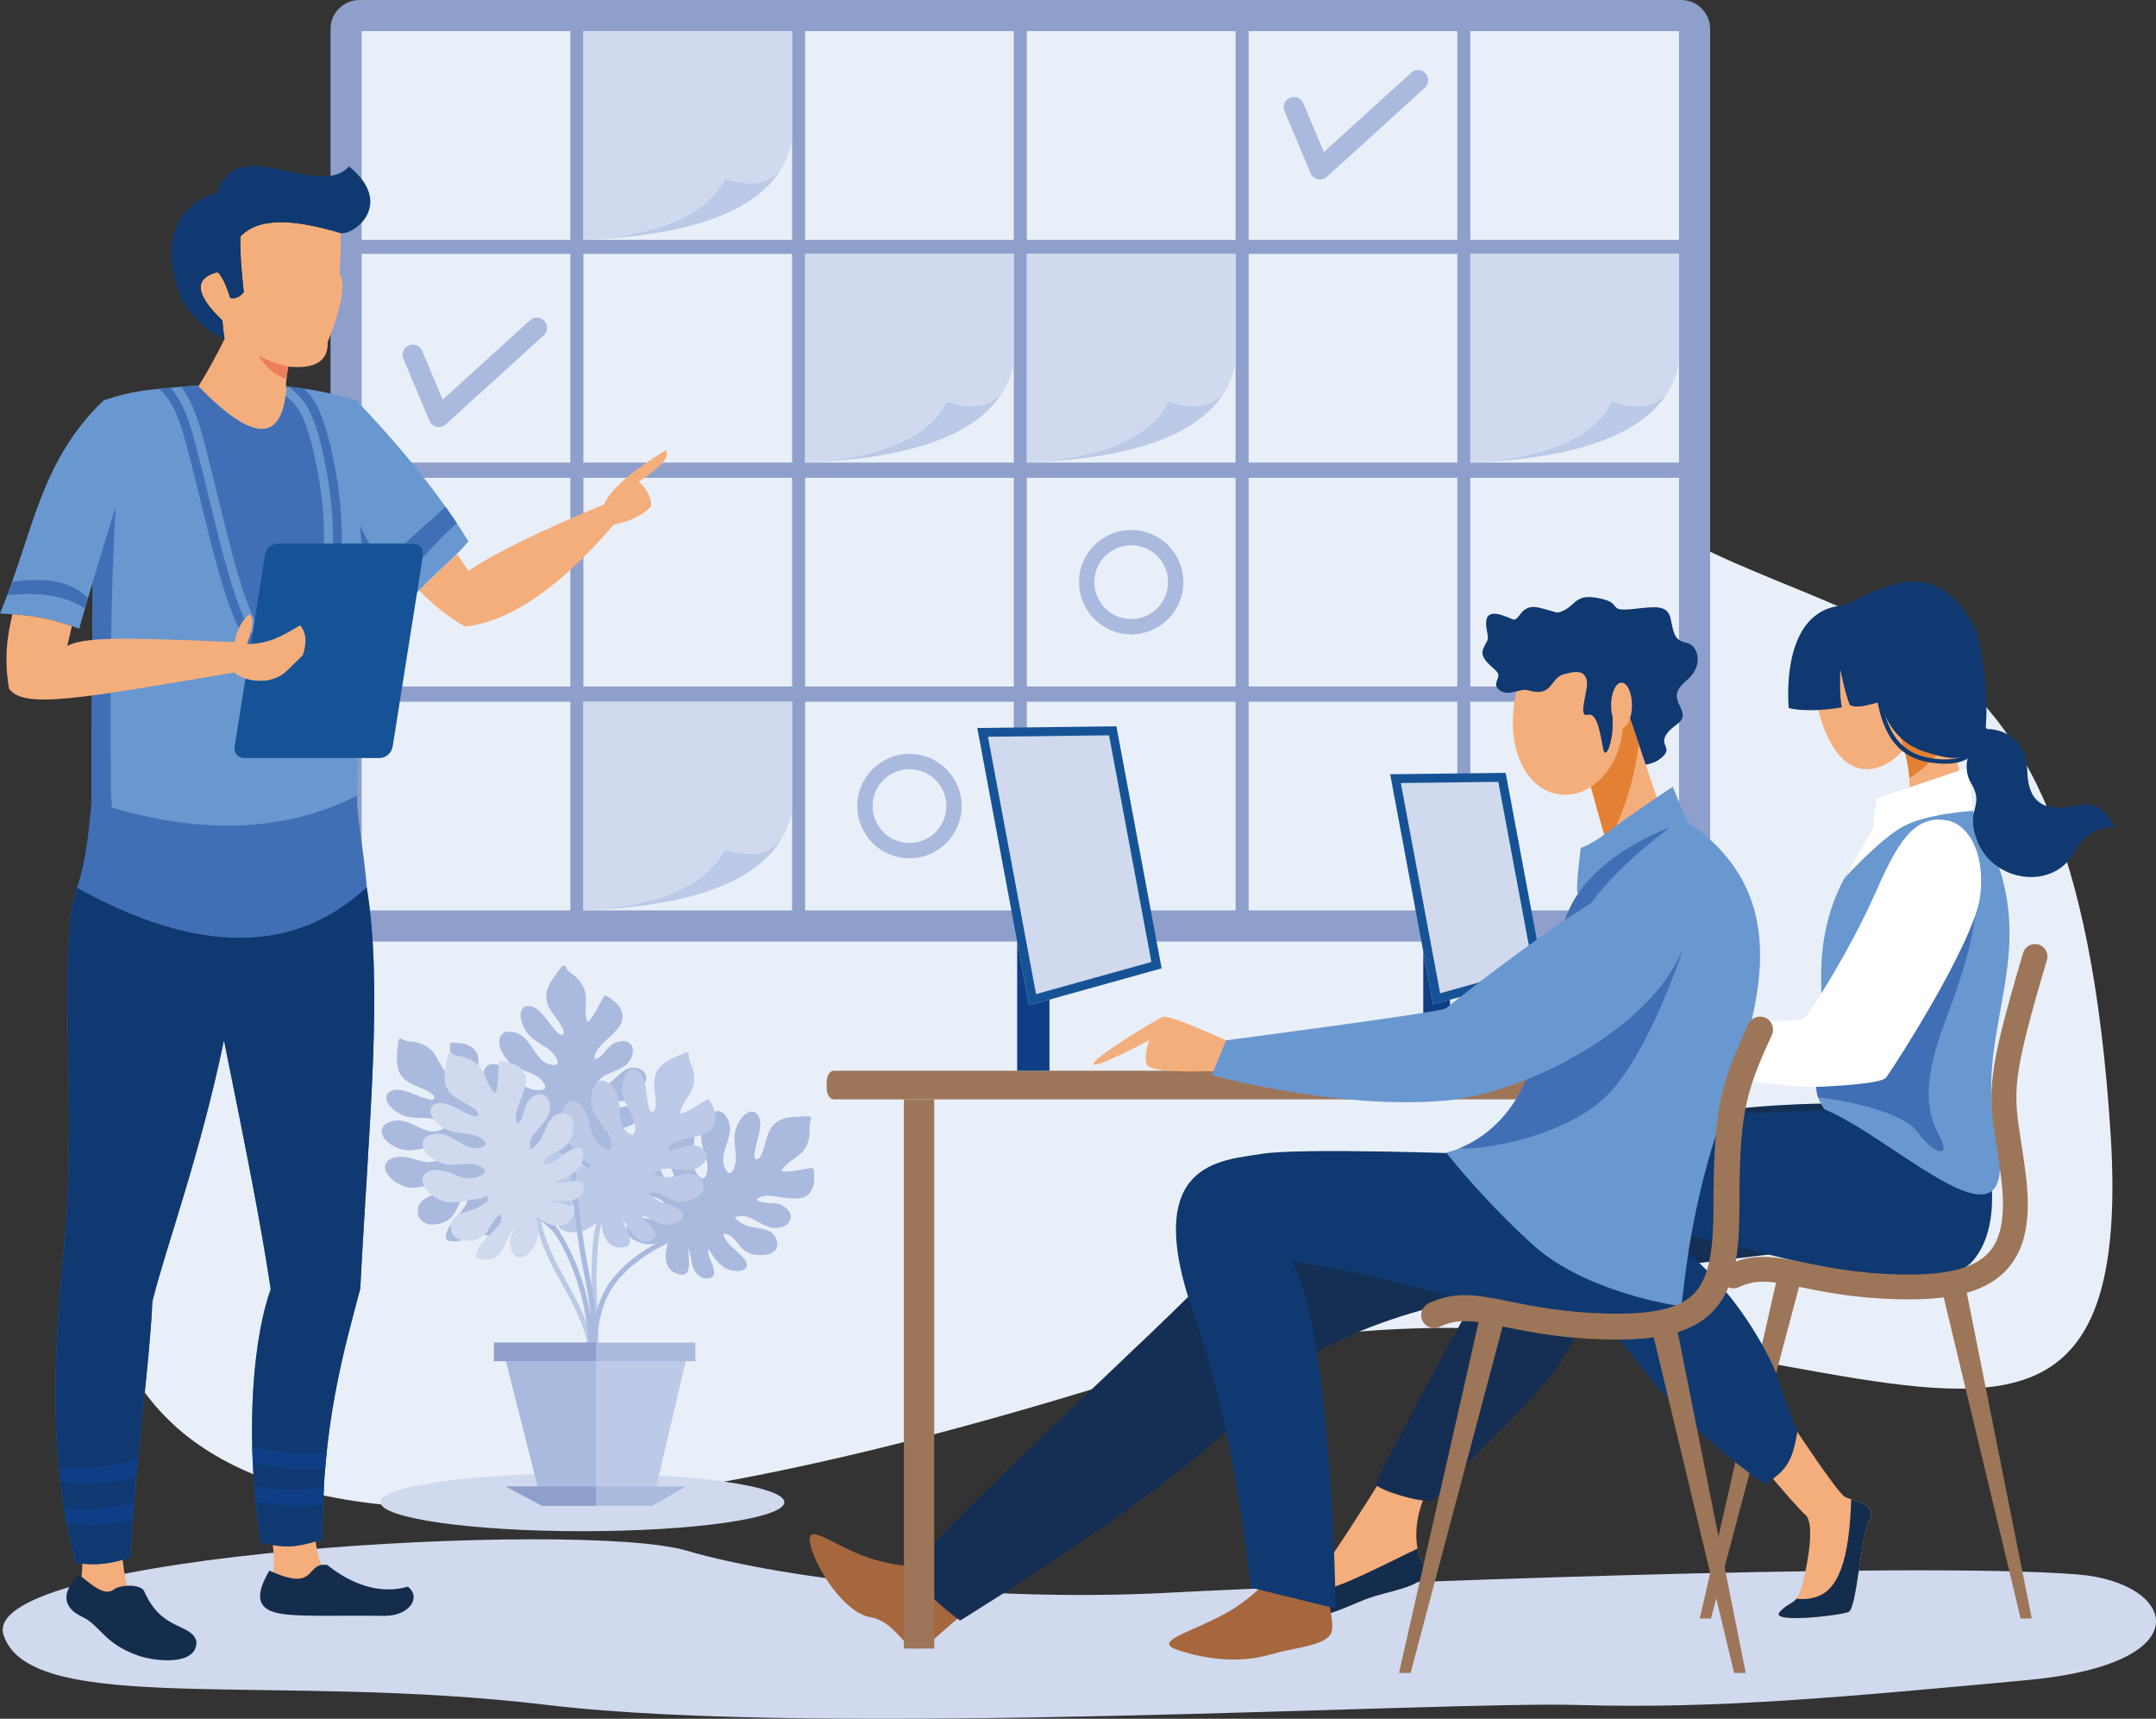 <?xml version="1.0" encoding="UTF-8"?><svg id="a" xmlns="http://www.w3.org/2000/svg" viewBox="0 0 1950.48 1554.74"><rect x="0" y="0" width="1950.48" height="1554.74" fill="#333333" stroke="none"/><path d="M974.71,172.88c222.15,0,315.75,151.74,476.13,269.71,212.27,156.12,424.52,54.49,458.51,581.99,30.25,469.5-347.2,50.83-879.4,219.01C497.74,1411.77-44.28,1479.5,116.56,935.36,277.39,391.22,458.53,172.88,974.71,172.88Z" style="fill:#e9eff8; fill-rule:evenodd;"/><path d="M325.13,0H1521.03c14.35,0,26.1,11.74,26.1,26.1V825.58c0,14.36-11.75,26.11-26.1,26.11H325.13c-14.35,0-26.11-11.75-26.11-26.11V26.1c0-14.36,11.75-26.1,26.11-26.1Z" style="fill:#8d9fca; fill-rule:evenodd;"/><rect x="327.17" y="28.15" width="188.8" height="188.8" style="fill:#e9eff8;"/><rect x="527.78" y="28.15" width="188.8" height="188.8" style="fill:#e9eff8;"/><rect x="728.37" y="28.15" width="188.8" height="188.8" style="fill:#e9eff8;"/><rect x="928.97" y="28.15" width="188.8" height="188.8" style="fill:#e9eff8;"/><rect x="1129.58" y="28.15" width="188.8" height="188.8" style="fill:#e9eff8;"/><rect x="1330.18" y="28.15" width="188.8" height="188.8" style="fill:#e9eff8;"/><rect x="327.17" y="229.65" width="188.8" height="188.8" style="fill:#e9eff8;"/><rect x="527.78" y="229.65" width="188.8" height="188.8" style="fill:#e9eff8;"/><rect x="728.37" y="229.65" width="188.8" height="188.8" style="fill:#e9eff8;"/><rect x="928.97" y="229.65" width="188.8" height="188.8" style="fill:#e9eff8;"/><rect x="1129.58" y="229.65" width="188.8" height="188.8" style="fill:#e9eff8;"/><rect x="1330.18" y="229.65" width="188.8" height="188.8" style="fill:#e9eff8;"/><rect x="327.17" y="432.2" width="188.8" height="188.8" style="fill:#e9eff8;"/><rect x="527.78" y="432.2" width="188.8" height="188.8" style="fill:#e9eff8;"/><rect x="728.37" y="432.2" width="188.8" height="188.8" style="fill:#e9eff8;"/><rect x="928.97" y="432.2" width="188.8" height="188.8" style="fill:#e9eff8;"/><rect x="1129.58" y="432.2" width="188.8" height="188.8" style="fill:#e9eff8;"/><rect x="1330.18" y="432.2" width="188.8" height="188.8" style="fill:#e9eff8;"/><rect x="327.17" y="634.73" width="188.8" height="188.8" style="fill:#e9eff8;"/><rect x="527.78" y="634.73" width="188.8" height="188.8" style="fill:#e9eff8;"/><rect x="728.37" y="634.73" width="188.8" height="188.8" style="fill:#e9eff8;"/><rect x="928.97" y="634.73" width="188.8" height="188.8" style="fill:#e9eff8;"/><rect x="1129.58" y="634.73" width="188.8" height="188.8" style="fill:#e9eff8;"/><rect x="1330.18" y="634.73" width="188.8" height="188.8" style="fill:#e9eff8;"/><path d="M679.2,1200.02c.07,3.92,.29,7.21,.59,9.48-.3-2.28-.52-5.56-.59-9.48Z" style="fill:#f5f6f3; fill-rule:evenodd;"/><path d="M526.89,1332.67c100.9,0,182.7,11.72,182.7,26.19s-81.8,26.19-182.7,26.19-182.7-11.73-182.7-26.19,81.8-26.19,182.7-26.19Z" style="fill:#d0d9ee; fill-rule:evenodd;"/><path d="M559.81,909.95c-2.88-3.72-6.83-6.53-10.78-8.99-1.05-.66-2.57-.21-3.15,.87-3.06,5.7-5.9,11.55-9.4,17.01-1.15,1.79-2.81,4.18-4.27,5.23-.09,.07-.46,.25-.63,.34-.03-.03-.04-.05-.07-.1-.29-.43-.45-.89-.61-1.38-2.73-8.38,.58-17.37-1.58-25.82-1.14-4.47-3.97-9.13-7.2-12.39-3.5-3.54-8.19-5.19-10.37-9.97-.33-.72-.92-1.06-1.57-1.13h-.43c-.79,.07-1.57,.51-2.01,1.14-5.05,7.26-12.11,14.76-13.46,23.84-1.19,8.05,3.17,14.79,7.81,20.9,2.25,2.96,4.47,5.97,6.21,9.26,.96,1.81,2.62,5.08,.87,6.86-1.82,1.86-4.61-1.46-6.06-2.95-2.96-3.06-5.47-6.55-8.04-9.94-4.24-5.6-10.97-14.12-18.97-12.58-3.53,.69-4.96,4.33-5.14,7.5-.29,5.04,2.17,10.47,4.66,14.7,5.63,9.6,17.04,12.38,24.38,20.13,1.69,1.77,6.31,7.88,3.66,10.38-.93,.87-3.08,.58-4.18,.41-2.7-.41-5.64-1.4-7.81-3.08-8.25-6.38-11.26-17.47-19.93-23.52-3.8-2.65-9.66-4.27-14.23-3.18-3.87,.92-5.65,4.57-5.83,8.24-.21,4.45,1.82,9.05,4.06,12.78,2.6,4.3,6.16,7.89,10.53,10.39,8.74,4.97,19.8,5.59,25.61,14.75,.8,1.25,1.66,2.88,1.27,4.41-.3,1.17-1.97,1.55-2.97,1.77-4.48,.98-10.37-.67-14.3-2.76-4.76-2.53-8.22-7.12-11.87-10.94-3.86-4.05-8.15-7.35-13.56-8.99-3.92-1.19-8.74-1-11.28,2.67-2.32,3.37-1.84,7.89-.9,11.64,1.26,4.95,3.96,9.53,7.27,13.37,3.58,4.16,9.22,6.51,14.29,8.2,5.26,1.76,10.73,2.83,15.92,4.8,1.37,.52,2.44,.88,3.95,.99,1.61,.12,3.24,.04,4.81,.45,1.32,.33,.45,1.74,0,2.7-1.08,2.31-4.53,2.21-6.7,2.39-2.06,.16-4.1,.68-6.16,.7-2.37,.01-4.74-.43-7.06-.79-4.63-.71-9.52-1.52-14.09-.13-4.43,1.34-7.55,5.51-8.34,9.98-1.67,9.38,8.82,15.1,16.6,16.3,4.99,.76,9.51-.33,13.89-2.81,5.4-3.05,9.65-7.46,15.89-8.22,.4,2.49-.48,4.5-2.7,6.37-3.05,2.58-7.27,3.97-10.96,5.33-7.25,2.7-17.87,5.09-21.76,12.6-.48,.92-.38,2.05,.39,2.8,3.44,3.28,7.4,5.85,12.24,6.24,4.01,.32,7.93-1.55,11.18-3.7,5.81-3.85,10.82-9.86,17.35-12.57-.9,1.65-2.4,2.77-4.23,4.2-3.27,2.53-4.94,6.05-5.84,10-1.37,6,.71,12.49,7.75,12.53,3.85,.02,7.7-1.92,10.91-3.84,3.67-2.2,6.61-5.41,8.89-8.99,2.82-4.44,4.39-9.57,5.27-14.82,5.89,11.46,18.67,23.45,30.74,13.54,10.31-8.48-6.67-14.97-13.38-21.64,1.32,.54,2.6,1.22,3.82,1.84,3.5,1.79,6.9,3.78,10.55,5.26,6.81,2.78,14.45,2.51,18.52-4.5,3.51-6.04-3.77-8.85-8.25-10.2-3.65-1.1-10.48-2.28-13.13-5.94,9,.98,19.02,2.1,26.78-3.09,3.53-2.36,7.75-6.9,8.17-11.33,.35-3.62-3.57-4.9-6.4-5.18-7.67-.75-15.14,2.63-22.84,2.39-1.86-.07-3.69-.26-5.49-.66-.68-.15-1.37-.34-2-.62-.23-.11-.48-.32-.66-.44,.04-.1,.1-.23,.21-.37,.69-.8,1.58-1.39,2.45-1.97,1.97-1.29,4.03-2.05,6.38-2.3,4.47-.48,8.94,.09,13.4-.69,5.01-.87,9.08-3.78,12.4-7.52,2.94-3.32,5.78-7.53,6.25-12.05,.48-4.68-2.35-7.84-6.53-9.44-11.68-4.47-18.51,7.6-26.84,13.07-2.21,1.45-4.83,2.41-7.34,3.18-1.03,.31-4.04,1.35-5.04,.55-.59-.48,1.39-3.65,1.76-4.26,1.68-2.72,3.82-4.61,6.58-6.19,6.97-3.99,15.47-5.23,20.95-11.53,3.61-4.14,6.44-11.15,2.91-16.19-3.74-5.35-12.07-3.9-16.78-.79-5.91,3.92-8.9,11.84-16.02,13.73-.62-3.37,.7-6.48,2.97-9.48,3.33-4.39,7.61-7.99,11.56-11.8,3.78-3.64,7.66-7.6,9.63-12.57,2.02-5.07,.72-10.2-2.54-14.42Z" style="fill:#aab9de; fill-rule:evenodd;"/><path d="M735.82,1072.41c1.14-4.57,.9-9.4,.4-14.04-.14-1.23-1.43-2.15-2.63-1.94-6.37,1.13-12.72,2.52-19.18,3.14-2.12,.21-5.02,.39-6.76-.11-.11-.04-.48-.22-.66-.29,.01-.04,.02-.07,.04-.12,.16-.49,.42-.9,.71-1.32,4.89-7.34,14-10.29,19.31-17.22,2.81-3.66,4.71-8.76,5.28-13.31,.62-4.94-1-9.65,1.41-14.32,.88-1.71-.93-3.23-2.5-3.14-8.82,.53-19.09-.38-27.05,4.18-7.06,4.05-9.66,11.64-11.58,19.07-.94,3.6-1.93,7.2-3.44,10.61-.82,1.87-2.37,5.2-4.84,4.93-2.59-.28-1.71-4.52-1.43-6.58,.57-4.23,1.76-8.35,2.83-12.47,1.77-6.81,4.29-17.36-1.87-22.69-2.71-2.34-6.46-1.21-9.07,.61-4.14,2.89-6.88,8.18-8.66,12.75-4.06,10.36,.82,21.05-.72,31.6-.36,2.43-2.29,9.84-5.9,9.3-1.26-.19-2.36-2.06-2.91-3.03-1.34-2.38-2.39-5.3-2.41-8.04-.1-10.43,6.76-19.66,6.14-30.21-.27-4.63-2.62-10.24-6.3-13.15-3.12-2.46-7.09-1.61-10.09,.53-3.63,2.59-5.98,7.03-7.52,11.09-1.78,4.71-2.39,9.73-1.65,14.7,1.5,9.94,7.86,19.02,4.27,29.25-.5,1.4-1.25,3.08-2.69,3.72-1.11,.49-2.44-.59-3.23-1.24-3.55-2.91-5.89-8.56-6.68-12.94-.95-5.3,.51-10.86,1.26-16.1,.79-5.53,.72-10.95-1.33-16.21-1.49-3.82-4.63-7.49-9.07-7.21-4.08,.26-7.35,3.43-9.7,6.49-3.11,4.05-5.04,9.01-6.01,13.99-1.05,5.38,.6,11.27,2.4,16.29,1.87,5.22,4.42,10.18,6.09,15.48,.45,1.4,.82,2.46,1.67,3.71,.9,1.33,1.97,2.56,2.62,4.05,.54,1.25-1.1,1.42-2.13,1.67-2.49,.59-4.54-2.18-6.03-3.79-1.4-1.52-3.07-2.8-4.36-4.4-1.48-1.86-2.6-3.99-3.76-6.03-2.31-4.07-4.7-8.42-8.62-11.16-3.79-2.65-9-2.52-12.99-.37-8.4,4.5-6.4,16.26-2.52,23.12,2.49,4.39,6.14,7.27,10.8,9.18,5.74,2.35,11.83,2.96,16.29,7.4-1.71,1.86-3.83,2.4-6.67,1.81-3.91-.8-7.61-3.26-10.97-5.3-6.6-4.04-15.05-10.89-23.36-9.3-1.01,.19-1.85,.97-1.95,2.04-.45,4.73-.02,9.44,2.67,13.47,2.23,3.35,6.12,5.28,9.82,6.49,6.63,2.18,14.44,2.41,20.61,5.86-1.86,.32-3.67-.17-5.92-.73-4.02-1-7.81-.12-11.48,1.61-5.56,2.63-9.37,8.28-5.04,13.84,2.37,3.04,6.27,4.86,9.77,6.19,4,1.52,8.33,1.84,12.56,1.42,5.24-.54,10.24-2.47,14.9-5.04-5.36,11.72-6.87,29.18,8.4,32.52,13.04,2.84,7.63-14.51,8.72-23.9,.4,1.37,.66,2.8,.92,4.14,.75,3.87,1.31,7.76,2.39,11.55,2.03,7.06,6.97,12.9,15,11.76,6.92-.98,4.62-8.44,2.9-12.79-1.4-3.55-4.7-9.65-3.45-13.99,4.79,7.68,10.12,16.24,19,19.12,4.03,1.3,10.22,1.81,13.96-.6,3.06-1.97,1.65-5.84,.11-8.23-4.16-6.5-11.44-10.27-16.01-16.48-1.1-1.49-2.08-3.05-2.88-4.72-.3-.62-.58-1.28-.75-1.96-.07-.25-.06-.58-.06-.79,.11-.03,.25-.06,.41-.05,1.05,.04,2.07,.37,3.06,.69,2.25,.75,4.11,1.91,5.76,3.6,3.14,3.22,5.46,7.07,8.84,10.1,3.79,3.4,8.59,4.79,13.57,5.09,4.43,.26,9.49-.12,13.34-2.55,3.97-2.51,4.7-6.71,3.37-10.97-3.72-11.94-17.43-9.84-26.88-13-2.51-.84-4.89-2.31-7.05-3.8-.88-.61-3.56-2.34-3.55-3.61,0-.77,3.73-1.17,4.44-1.26,3.18-.36,5.99,.14,8.93,1.34,7.44,3,13.68,8.92,22.02,9.32,5.48,.28,12.74-1.83,14.52-7.72,1.89-6.25-4.41-11.9-9.77-13.67-6.73-2.23-14.8,.33-20.7-4.08,2.27-2.58,5.52-3.47,9.29-3.53,5.51-.11,10.99,1.03,16.42,1.77,5.2,.72,10.71,1.32,15.83-.21,5.24-1.56,8.46-5.75,9.75-10.92Z" style="fill:#aab9de; fill-rule:evenodd;"/><path d="M423.02,945.26c-4.39-1.7-9.21-2.08-13.87-2.16-1.24-.02-2.31,1.14-2.26,2.37,.31,6.46,.88,12.94,.69,19.43-.06,2.13-.25,5.02-.97,6.68-.04,.1-.27,.45-.36,.61-.03-.02-.07-.03-.12-.04-.46-.22-.84-.53-1.22-.87-6.66-5.78-8.44-15.19-14.64-21.33-3.28-3.25-8.1-5.78-12.55-6.92-4.83-1.24-9.69-.24-14.02-3.21-1.58-1.09-3.33,.51-3.43,2.08-.59,8.82-2.8,18.88,.72,27.36,3.12,7.53,10.31,11.05,17.44,13.9,3.45,1.38,6.9,2.83,10.1,4.75,1.75,1.05,4.86,3.01,4.28,5.44-.62,2.53-4.71,1.12-6.72,.58-4.12-1.1-8.06-2.81-12.01-4.39-6.53-2.61-16.67-6.46-22.74-1.02-2.67,2.4-2.03,6.26-.56,9.08,2.35,4.47,7.25,7.86,11.56,10.21,9.77,5.33,20.98,1.85,31.27,4.71,2.36,.65,9.47,3.51,8.48,7.02-.35,1.22-2.34,2.08-3.37,2.5-2.52,1.03-5.57,1.7-8.29,1.37-10.36-1.21-18.64-9.19-29.19-9.91-4.62-.32-10.48,1.31-13.83,4.6-2.85,2.78-2.51,6.83-.76,10.07,2.11,3.92,6.22,6.82,10.05,8.86,4.44,2.35,9.35,3.6,14.37,3.49,10.05-.24,19.87-5.39,29.55-.53,1.32,.66,2.91,1.61,3.35,3.12,.35,1.17-.89,2.36-1.63,3.06-3.33,3.16-9.23,4.76-13.67,4.99-5.39,.28-10.72-1.87-15.81-3.28-5.39-1.49-10.77-2.1-16.25-.73-3.98,.99-8.01,3.64-8.3,8.09-.27,4.08,2.47,7.72,5.22,10.44,3.62,3.61,8.29,6.14,13.1,7.73,5.21,1.71,11.25,.83,16.47-.32,5.42-1.19,10.65-3.09,16.13-4.08,1.44-.26,2.55-.5,3.89-1.18,1.44-.74,2.8-1.63,4.35-2.1,1.31-.38,1.27,1.26,1.39,2.33,.27,2.54-2.74,4.23-4.52,5.5-1.68,1.2-3.16,2.69-4.92,3.76-2.02,1.24-4.28,2.08-6.46,2.97-4.33,1.77-8.95,3.59-12.15,7.14-3.11,3.43-3.64,8.6-2.02,12.84,3.4,8.9,15.33,8.41,22.62,5.43,4.68-1.91,7.99-5.17,10.47-9.55,3.07-5.4,4.44-11.36,9.4-15.23,1.63,1.93,1.89,4.1,.95,6.85-1.29,3.78-4.19,7.15-6.64,10.21-4.84,6.04-12.71,13.56-12.18,22,.06,1.03,.73,1.96,1.77,2.19,4.64,1.05,9.36,1.22,13.71-.94,3.6-1.79,6-5.4,7.68-8.93,3-6.3,4.21-14.01,8.42-19.7,.07,1.87-.64,3.62-1.47,5.78-1.5,3.85-1.13,7.73,.14,11.59,1.92,5.85,7.04,10.34,13.09,6.75,3.31-1.95,5.62-5.61,7.37-8.9,2.02-3.78,2.88-8.04,2.99-12.29,.14-5.27-1.15-10.47-3.1-15.42,10.94,6.8,28.08,10.5,33.32-4.21,4.48-12.57-13.42-9.4-22.6-11.67,1.41-.22,2.86-.3,4.23-.39,3.92-.26,7.85-.31,11.74-.92,7.27-1.12,13.69-5.28,13.57-13.39-.1-6.98-7.79-5.65-12.32-4.5-3.69,.95-10.16,3.43-14.32,1.66,8.23-3.79,17.38-7.99,21.37-16.43,1.81-3.83,3.09-9.9,1.18-13.93-1.57-3.27-5.59-2.36-8.15-1.15-6.97,3.31-11.64,10.05-18.37,13.81-1.61,.9-3.29,1.68-5.05,2.26-.66,.22-1.35,.42-2.04,.5-.26,.02-.58-.02-.79-.04-.02-.12-.03-.25,0-.43,.17-1.04,.64-2,1.08-2.94,1.02-2.13,2.41-3.84,4.29-5.26,3.59-2.7,7.71-4.52,11.14-7.48,3.85-3.32,5.85-7.91,6.77-12.82,.81-4.36,1.08-9.43-.85-13.54-1.99-4.27-6.06-5.52-10.46-4.74-12.32,2.18-11.97,16.04-16.3,25.02-1.14,2.38-2.9,4.55-4.66,6.5-.72,.8-2.77,3.24-4.03,3.07-.75-.11-.69-3.85-.68-4.56,.04-3.21,.9-5.93,2.45-8.69,3.92-7,10.58-12.44,12.04-20.66,.96-5.41-.21-12.88-5.83-15.39-5.96-2.66-12.36,2.86-14.8,7.96-3.06,6.4-1.53,14.72-6.67,20.01-2.26-2.57-2.73-5.91-2.33-9.66,.59-5.48,2.41-10.77,3.84-16.05,1.36-5.07,2.65-10.47,1.79-15.74-.88-5.39-4.63-9.12-9.6-11.05Z" style="fill:#aab9de; fill-rule:evenodd;"/><path d="M647.12,1008.85c-.63-4.66-2.64-9.07-4.81-13.19-.58-1.1-2.13-1.47-3.17-.83-5.51,3.4-10.9,7.04-16.67,10-1.9,.97-4.52,2.21-6.32,2.38-.12,.01-.53-.02-.72-.03,0-.04,0-.07-.01-.12-.03-.51,.06-.99,.16-1.49,1.85-8.63,9.22-14.74,11.6-23.13,1.25-4.44,1.14-9.89-.01-14.33-1.25-4.83-4.48-8.59-3.97-13.83,.19-1.91-2.07-2.65-3.48-1.99-8.01,3.74-17.88,6.69-23.6,13.87-5.07,6.37-4.68,14.37-3.73,21.99,.46,3.69,.87,7.41,.72,11.12-.08,2.05-.28,5.72-2.68,6.38-2.52,.69-3.26-3.57-3.76-5.59-1.03-4.14-1.44-8.41-1.97-12.63-.87-6.98-2.41-17.72-10.1-20.4-3.39-1.18-6.46,1.25-8.21,3.91-2.78,4.21-3.37,10.14-3.35,15.05,.06,11.13,8.53,19.26,11,29.65,.56,2.39,1.5,9.98-2.05,10.81-1.24,.29-2.96-1.04-3.82-1.74-2.13-1.71-4.18-4.05-5.22-6.58-3.93-9.66-.97-20.76-5.43-30.34-1.96-4.2-6.22-8.54-10.71-9.9-3.81-1.14-7.19,1.11-9.18,4.21-2.41,3.75-2.97,8.74-2.9,13.09,.09,5.02,1.37,9.92,3.9,14.26,5.06,8.69,14.32,14.78,14.76,25.61,.06,1.48-.02,3.33-1.12,4.45-.85,.87-2.49,.35-3.46,.04-4.38-1.39-8.64-5.78-10.99-9.56-2.85-4.58-3.54-10.28-4.78-15.42-1.3-5.43-3.37-10.44-7.21-14.57-2.8-3-7.07-5.25-11.09-3.35-3.7,1.74-5.57,5.9-6.62,9.61-1.4,4.92-1.37,10.23-.43,15.21,1.02,5.39,4.72,10.25,8.25,14.25,3.66,4.17,7.86,7.84,11.37,12.15,.92,1.14,1.66,1.99,2.91,2.84,1.34,.9,2.78,1.65,3.94,2.79,.98,.97-.48,1.73-1.36,2.34-2.09,1.47-5.02-.35-6.99-1.3-1.87-.89-3.89-1.45-5.68-2.48-2.05-1.17-3.89-2.74-5.72-4.22-3.64-2.93-7.47-6.09-12.13-7.18-4.5-1.06-9.29,.98-12.21,4.45-6.15,7.28,.05,17.48,6.18,22.43,3.93,3.16,8.39,4.49,13.42,4.55,6.21,.07,12.09-1.62,17.88,.85-.9,2.36-2.68,3.65-5.53,4.15-3.93,.7-8.28-.22-12.16-.88-7.63-1.32-18.01-4.57-25.15-.02-.87,.55-1.35,1.59-1.06,2.61,1.33,4.57,3.46,8.79,7.45,11.54,3.31,2.3,7.63,2.65,11.53,2.41,6.96-.42,14.3-3.09,21.31-2.17-1.61,.98-3.48,1.2-5.77,1.51-4.1,.55-7.31,2.75-10.08,5.72-4.19,4.5-5.65,11.17,.43,14.73,3.32,1.94,7.62,2.2,11.36,2.15,4.28-.07,8.43-1.37,12.19-3.33,4.68-2.43,8.61-6.07,12-10.17-.66,12.86,4.39,29.65,19.8,27.12,13.16-2.16,1.74-16.3-.72-25.43,.88,1.13,1.65,2.36,2.39,3.51,2.13,3.31,4.07,6.72,6.48,9.84,4.5,5.82,11.24,9.42,18.28,5.4,6.07-3.46,1.18-9.55-2.02-12.96-2.61-2.78-7.92-7.23-8.37-11.73,7.29,5.37,15.4,11.35,24.72,10.76,4.23-.28,10.16-2.08,12.75-5.7,2.11-2.96-.63-6.03-2.93-7.68-6.27-4.5-14.43-5.33-20.97-9.4-1.57-.98-3.06-2.07-4.42-3.33-.51-.46-1.01-.98-1.42-1.53-.15-.22-.26-.53-.34-.72,.09-.06,.21-.14,.37-.2,1-.35,2.07-.42,3.11-.48,2.35-.14,4.52,.25,6.68,1.21,4.1,1.84,7.69,4.57,11.93,6.12,4.78,1.76,9.76,1.29,14.5-.28,4.21-1.4,8.78-3.61,11.45-7.29,2.76-3.81,1.9-7.98-.91-11.45-7.86-9.71-19.83-2.71-29.79-2.15-2.64,.15-5.38-.34-7.94-.93-1.05-.25-4.18-.87-4.63-2.05-.28-.71,3.03-2.46,3.66-2.8,2.82-1.5,5.62-2.07,8.79-2.05,8.03,.05,16.01,3.24,23.91,.54,5.2-1.78,11.17-6.42,10.65-12.54-.56-6.51-8.49-9.44-14.12-9.1-7.08,.41-13.64,5.77-20.74,3.84,1.15-3.23,3.85-5.26,7.32-6.71,5.07-2.13,10.59-3.11,15.91-4.41,5.1-1.26,10.45-2.74,14.64-6.04,4.29-3.38,5.75-8.47,5.04-13.75Z" style="fill:#bcc9e7; fill-rule:evenodd;"/><path d="M613.02,964.18c-2.67,11.61-5,23.31-8.33,34.77-3.43,11.75-8.3,22.62-15.01,32.87-13.86,21.15-31.51,39.48-45.78,60.34-.59,.87-.48,1.71-.02,2.34-2.75,5.2-4.35,11.11-5.49,16.75-2,9.84-2.6,19.95-3,29.97-.5,12.24-.4,24.41,.17,36.66,.67,14.38,1.62,28.79,1.02,43.19-.04,.84-.09,1.67-.14,2.51-.16,2.98,4.46,2.96,4.63,0,.79-14.06-.02-28.14-.72-42.19-.61-12.52-.89-24.99-.44-37.52,.35-9.69,.83-19.41,2.48-28.97,1.51-8.7,3.92-18.55,10.48-24.91,.93-.91,.84-2.05,.26-2.86,13.34-18.14,28.63-34.8,40.99-53.67,6.62-10.1,11.33-20.99,14.8-32.54,3.51-11.66,5.82-23.65,8.55-35.51,.67-2.9-3.79-4.13-4.45-1.22Z" style="fill:#bcc9e7; fill-rule:evenodd;"/><path d="M537.6,1224.26c-2.51-22.47-12.85-42.58-23.56-62.13-10.62-19.38-21.81-39.03-25.07-61.22-.43-2.95-4.89-1.68-4.46,1.23,6.5,44.28,43.47,77.41,48.46,122.12,.33,2.93,4.96,2.96,4.63,0Z" style="fill:#bcc9e7; fill-rule:evenodd;"/><path d="M605.55,1118.94c-19.77,8.64-39.16,21.84-52.43,39.04-7.24,9.39-11.5,20.07-14.17,31.26-1.01-11.67-3.15-23.22-5.38-34.71-5.21-26.79-9.22-53.72-11.74-80.92-1-10.79-1.74-21.6-2.24-32.42-.14-2.97-4.76-2.98-4.63,0,1.39,30.04,4.84,59.94,9.5,89.64,3.16,20.09,8.48,39.94,10.02,60.25-1.74-10.98-4.36-21.81-7.73-32.38-4.82-15.1-11.3-29.78-19.72-43.23,.05-.58-.12-1.18-.61-1.73-.57-.64-1.15-1.27-1.73-1.89-2.09-3.14-4.28-6.22-6.58-9.2-1.04-1.33-2.52-.86-3.29,.22-3.54-2.72-7.31-5.13-11.38-7.24-9.5-4.91-21.33-8.1-25.89-18.87-1.15-2.73-5.13-.38-3.98,2.34,4.52,10.7,15.56,14.67,25.22,19.36,8.66,4.21,15.97,9.62,22.52,16.52,9.23,14.06,16.12,29.68,21.23,45.65,6.18,19.39,9.73,39.77,9.77,60.14,0,.11,.01,.22,.02,.32-.32,1.51,.88,2.5,2.14,2.6,.61,2.1,4.33,1.81,4.54-.84,1.69-21.86,4.18-44.81,18.18-62.64,12.93-16.45,31.67-28.99,50.71-37.3,2.72-1.19,.37-5.18-2.34-4Z" style="fill:#aab9de; fill-rule:evenodd;"/><path d="M467.22,963.69c-4.19-2.12-8.96-2.96-13.59-3.5-1.23-.14-2.41,.92-2.47,2.13-.32,6.47-.37,12.97-1.19,19.41-.27,2.12-.74,4.97-1.61,6.55-.06,.1-.32,.43-.43,.58-.02-.02-.06-.04-.1-.06-.44-.26-.79-.61-1.14-.98-6.08-6.4-6.93-15.94-12.51-22.65-2.95-3.54-7.5-6.53-11.82-8.1-4.68-1.7-9.63-1.17-13.64-4.55-1.47-1.24-3.36,.19-3.61,1.74-1.44,8.72-4.6,18.52-1.92,27.3,2.38,7.8,9.21,12,16.02,15.52,3.3,1.71,6.6,3.48,9.58,5.71,1.65,1.22,4.55,3.46,3.74,5.82-.86,2.47-4.79,.67-6.74-.06-4-1.5-7.76-3.57-11.53-5.52-6.24-3.24-15.97-8.04-22.53-3.22-2.88,2.13-2.62,6.04-1.42,8.98,1.9,4.68,6.46,8.53,10.52,11.28,9.2,6.25,20.7,3.86,30.65,7.7,2.29,.88,9.09,4.41,7.76,7.81-.46,1.19-2.54,1.85-3.6,2.17-2.61,.78-5.7,1.15-8.38,.57-10.19-2.21-17.67-10.94-28.09-12.68-4.58-.76-10.57,.28-14.22,3.23-3.1,2.49-3.15,6.56-1.73,9.96,1.72,4.1,5.53,7.39,9.15,9.78,4.19,2.78,8.95,4.5,13.96,4.86,10.03,.74,20.29-3.44,29.47,2.33,1.25,.78,2.73,1.89,3.03,3.43,.23,1.2-1.11,2.25-1.92,2.88-3.63,2.81-9.65,3.85-14.09,3.64-5.39-.24-10.48-2.89-15.42-4.79-5.22-2-10.51-3.14-16.09-2.29-4.06,.6-8.33,2.85-9.04,7.25-.66,4.03,1.72,7.92,4.18,10.9,3.25,3.93,7.66,6.91,12.3,8.96,5.01,2.2,11.12,1.91,16.42,1.27,5.51-.66,10.91-2.04,16.44-2.5,1.47-.11,2.59-.24,4-.79,1.5-.59,2.93-1.36,4.53-1.66,1.34-.26,1.15,1.38,1.16,2.44,.02,2.56-3.14,3.95-5.03,5.04-1.79,1.03-3.4,2.38-5.26,3.27-2.13,1.03-4.46,1.66-6.72,2.33-4.48,1.35-9.24,2.71-12.78,5.93-3.42,3.12-4.45,8.22-3.25,12.59,2.52,9.19,14.45,9.86,21.99,7.59,4.83-1.45,8.45-4.38,11.34-8.49,3.58-5.08,5.52-10.89,10.83-14.25,1.43,2.07,1.5,4.26,.3,6.9-1.65,3.64-4.87,6.7-7.61,9.51-5.39,5.55-13.96,12.27-14.24,20.72-.04,1.03,.54,2.02,1.55,2.36,4.52,1.48,9.21,2.12,13.74,.38,3.76-1.43,6.5-4.79,8.51-8.13,3.59-5.98,5.54-13.54,10.28-18.79-.11,1.87-.98,3.54-2.03,5.61-1.86,3.69-1.86,7.58-.98,11.54,1.34,6.01,6.01,10.98,12.39,7.99,3.48-1.63,6.12-5.04,8.19-8.16,2.38-3.56,3.65-7.71,4.17-11.93,.64-5.22-.14-10.53-1.6-15.64,10.24,7.82,26.93,13.16,33.57-.97,5.67-12.08-12.45-10.65-21.37-13.81,1.43-.07,2.87-.01,4.24,.03,3.93,.12,7.86,.45,11.79,.23,7.34-.42,14.12-3.94,14.8-12.02,.58-6.97-7.21-6.37-11.83-5.66-3.76,.58-10.44,2.44-14.4,.27,8.55-2.98,18.08-6.27,22.85-14.3,2.17-3.64,4.04-9.55,2.52-13.74-1.24-3.41-5.33-2.89-8-1.93-7.26,2.62-12.56,8.88-19.61,11.97-1.7,.74-3.44,1.35-5.25,1.76-.67,.15-1.38,.28-2.08,.3-.26,0-.57-.08-.78-.12,0-.1,0-.25,.04-.41,.27-1.01,.83-1.94,1.37-2.83,1.22-2.02,2.77-3.59,4.78-4.81,3.84-2.35,8.11-3.76,11.8-6.38,4.16-2.94,6.58-7.31,7.97-12.11,1.24-4.27,1.99-9.28,.47-13.57-1.57-4.44-5.49-6.08-9.95-5.73-12.47,.98-13.46,14.82-18.63,23.33-1.37,2.26-3.33,4.26-5.27,6.03-.79,.72-3.07,2.96-4.31,2.66-.74-.18-.32-3.9-.24-4.6,.35-3.18,1.47-5.8,3.29-8.41,4.58-6.59,11.72-11.36,13.98-19.41,1.48-5.29,1.03-12.83-4.31-15.88-5.68-3.22-12.58,1.66-15.5,6.5-3.67,6.07-2.96,14.51-8.57,19.27-2.01-2.78-2.15-6.14-1.39-9.84,1.13-5.39,3.45-10.49,5.38-15.62,1.85-4.91,3.66-10.16,3.3-15.48-.36-5.45-3.73-9.52-8.49-11.93Z" style="fill:#d0d9ee; fill-rule:evenodd;"/><polygon points="590.08 1360.11 490.39 1360.11 457.77 1231.21 620.44 1231.21 590.08 1360.11" style="fill:#bcc9e7; fill-rule:evenodd;"/><rect x="446.9" y="1214.45" width="182.15" height="16.76" style="fill:#aab9de;"/><polygon points="539.1 1231.21 457.77 1231.21 490.39 1360.11 539.1 1360.11 539.1 1231.21" style="fill:#aab9de; fill-rule:evenodd;"/><rect x="446.9" y="1214.45" width="92.21" height="16.76" style="fill:#8d9fca;"/><polygon points="590.08 1362.04 490.39 1362.04 457.77 1344.64 620.44 1344.64 590.08 1362.04" style="fill:#aab9de; fill-rule:evenodd;"/><polygon points="539.1 1344.64 457.77 1344.64 490.39 1362.04 539.1 1362.04 539.1 1344.64" style="fill:#8d9fca; fill-rule:evenodd;"/><polygon points="1257.65 700.35 1362.13 699.09 1396.09 880.84 1296.55 908.56 1257.65 700.35" style="fill:#165396; fill-rule:evenodd;"/><polygon points="1267.31 708.28 1302.85 898.46 1386.83 875.06 1355.47 707.22 1267.31 708.28" style="fill:#d0d9ee; fill-rule:evenodd;"/><polygon points="1287.59 957.72 1311.84 957.72 1311.84 904.3 1296.55 908.56 1287.59 860.66 1287.59 957.72" style="fill:#0f3d86; fill-rule:evenodd;"/><path d="M1880.03,1424.21c-151.82-12.27-668.28,8.51-825.35,16.62-157.07,8.1-339.4-10.7-434.11-38.33-94.7-27.64-642.16,2.35-617.31,76.66,24.85,74.29,243.91,33.24,492.34,63.1,248.43,29.87,807.15-3.73,933.18,0,126.03,3.73,241.6-7.47,404.02-22.4,162.42-14.92,135.23-88.54,47.23-95.65Z" style="fill:#d0d9ee; fill-rule:evenodd;"/><path d="M1562.02,994.44H754.13c-3.45,0-6.25-4.64-6.25-10.36v-5.18c0-5.72,2.8-10.36,6.25-10.36h807.88c3.44,0,6.24,4.64,6.24,10.36v5.18c0,5.72-2.8,10.36-6.24,10.36Z" style="fill:#9d7558; fill-rule:evenodd;"/><path d="M1735.99,621.48c9.2,32.49-13.3,65.97-38.1,73.01-24.78,7.03-42.47-15.05-51.7-47.54-9.21-32.49,3.42-64.53,28.2-71.56,24.81-7.03,52.38,13.6,61.59,46.09Z" style="fill:#f4ae7c; fill-rule:evenodd;"/><path d="M1596.98,1251.04s63.54,98.7,72.12,102.98c8.58,4.3,30.04,5.37,21.99,21.46-8.05,16.09-11.27,79.39-18.77,82.6-7.5,3.22-71.88,10.73-62.23,0,9.67-10.73,15.6-5.36,20.48-24.67,4.86-19.31,11.71-55.79,2.6-63.29-9.13-7.51-64.92-75.11-64.92-75.11l28.72-43.98Z" style="fill:#f4ae7c; fill-rule:evenodd;"/><path d="M1277.14,1293.43s-77.25,127.31-91.55,138.75c-14.3,11.44-61.51,28.62-22.88,31.47,38.62,2.86,57.23-12.87,81.54-20.03,24.31-7.15,54.35-11.44,42.92-30.04-11.45-18.59-6.69-59.19,17.98-84.94,24.67-25.75-28-35.22-28-35.22Z" style="fill:#f4ae7c; fill-rule:evenodd;"/><path d="M1671.33,998.21s-191.21-5-267.03,57.21c-44.34,67.24-151.62,265.6-159.95,287.46,5.72,5.72,37.91,16.05,52.21,14.61,42.21-50.32,97.98-93.81,120.16-133.28,27.33-48.64,35.75-72.95,80.1-77.25,44.35-4.29,144.48-18.59,174.52-18.59s0-130.17,0-130.17Z" style="fill:#152f54; fill-rule:evenodd;"/><polygon points="1838.08 1464 1828.05 1464 1756.18 1164.12 1778.23 1164.12 1838.08 1464" style="fill:#9d7558; fill-rule:evenodd;"/><polygon points="1537.82 1464 1547.86 1464 1630.33 1153.51 1608.27 1153.51 1537.82 1464" style="fill:#9d7558; fill-rule:evenodd;"/><path d="M1780.27,985.12l-111.17,19.19s-147.74,1.35-215.26,13.94c-61.45,11.45-70.5,81.25,0,177.38,40.04,54.61,73.89,98.16,143.14,147.27,17.61-12.92,24.33-17.82,29.21-48.94-5.01-6.87-17.98-49.87-22.01-58.28-38.29-80.05-89.4-109.17-90.12-117.04,8.57-13.95,227.33,72.69,270.82,21.73,41.53-48.66-4.62-155.24-4.62-155.24Z" style="fill:#0f3970; fill-rule:evenodd;"/><path d="M1784.88,733.43c-29.28-4.11-59.09,1.45-87,21.64-24.38,24.85-51.94,65.81-50.24,133.38,2.15,85.83-13.28,91.34,2.8,114.94,67.1,27.72,181.89,146.79,154.87,19.13-19.59-92.44,42.92-161.33-7.49-263.87-4.11-8.35-9.23-16.44-12.95-25.22Z" style="fill:#6998d0; fill-rule:evenodd;"/><path d="M1647.61,920.76c-1.29,44.75-7.62,57.92-2.78,71.95,27.35,2.79,77.41,13.75,89.93,31.25,14.29,20.02,28.59,22.88,21.93,8.1-6.67-14.78-24.31-35.77,2.86-107.76,27.18-72,40.04-120.64,13.34-170.7l-125.28,167.15Z" style="fill:#406fb5; fill-rule:evenodd;"/><path d="M1784.88,733.43c-18.03-42.68-22.45-90.63-22.45-90.63l-47.22,13.94s26.83,60.07,1.09,81.53c-5.49,4.56-11.83,10.1-18.42,16.8,27.9-20.19,57.72-25.75,87-21.64Z" style="fill:#f4ae7c; fill-rule:evenodd;"/><path d="M1763.84,654.16c-2.78-2.49-6.28-5.59-9.96-8.84l-38.51,11.38-.06,.21c.92,2.13,10.72,25.01,12.01,47.02,11.48-6.97,24.04-18.31,38.39-38.14-.77-4.4-1.37-8.32-1.88-11.63Z" style="fill:#e38034; fill-rule:evenodd;"/><path d="M1751.69,746.85c-48.62,17-43.21,68.23-87.96,143.76-23.18,39.09-44.66,38.51-44.66,38.51,0,0-54.3,.43-119.99-7.6-41.13-5.03-43.76,7.22-15.14,17.45,57.7,20.63,117.57,42.83,165.86,37.47,48.26-5.36,130.81-128.53,135.08-160.6,5.89-44.35-8.7-77.54-33.19-68.98Z" style="fill:#f19651; fill-rule:evenodd;"/><path d="M1726.68,1175.36c-3.02,0-6.1-.04-9.27-.12-39.51-.98-66.42-6.44-88.04-10.84-25.58-5.19-39.67-8.05-56.28-.12-5.57,2.67-12.29,.31-14.96-5.3-2.67-5.6-.31-12.3,5.3-14.98,23.39-11.18,43.12-7.17,70.41-1.62,20.77,4.22,46.6,9.46,84.13,10.4,42.27,1.04,68.11-5.29,81.33-19.94,11.79-13.08,15.27-34.89,10.94-68.63-1.49-11.43-2.96-20.93-4.24-29.31-3.64-23.52-6.04-39.07-3.07-63.02,2.76-22.33,10.18-52.12,27.33-109.92,1.77-5.94,8.03-9.33,13.96-7.57,5.95,1.77,9.34,8.02,7.6,13.97-32.12,108.11-30.48,118.67-23.61,163.1,1.31,8.51,2.8,18.16,4.31,29.88,5.25,40.73-.03,68.22-16.52,86.54-17.03,18.87-44.79,27.47-89.3,27.47Z" style="fill:#9d7558; fill-rule:evenodd;"/><path d="M1282.39,1400.73c-51.25,25.06-78.84,39.43-95.27,38.07-3.87-.32-7.09-.72-9.79-1.14-18.28,10.8-47.46,23.57-14.63,26,38.62,2.86,57.23-12.87,81.54-20.03,24.32-7.15,54.35-11.44,42.92-30.04-2.19-3.56-3.79-7.94-4.77-12.86Z" style="fill:#142d4d; fill-rule:evenodd;"/><path d="M1674.7,1356.12c-1.27,40.58-6.85,80.79-31.66,88.39-6.58,2.02-12.58,2.31-17.88,1.6-3.91,4.82-8.69,4.88-15.07,11.98-9.65,10.73,54.72,3.22,62.23,0,7.5-3.22,10.72-66.51,18.77-82.6,6.61-13.21-6.69-16.31-16.38-19.36Z" style="fill:#142d4d; fill-rule:evenodd;"/><path d="M1511.32,922.94c-32.88-.48-65.52-20.09-81.73-17.22-16.21,2.86-69.14,39.57-62.47,41,6.68,1.43,48.64-20.32,50.07-20.66,1.42-.33,10.49,15.08,32.91,20.72,22.4,5.66,.15-16.8,69.62,4.19,45.16,13.64-8.4-28.04-8.4-28.04Z" style="fill:#f19651; fill-rule:evenodd;"/><path d="M1780.05,694.48l4.83,38.95s-42.58,2.53-63.76,14.45c-21.18,11.92-52.44,46.36-52.44,46.36l25.53-43.97,3.68-28.13,82.16-27.65Z" style="fill:#fff; fill-rule:evenodd;"/><path d="M1761.93,742.16c-31.64-5.93-46.25,22.41-66.75,68.66-20.5,46.25-55.51,102.42-62.47,109.67-6.95,7.24-117.3,0-117.3,0,0,0-3.32,31.95,0,35.76,3.33,3.81,22.41,3.34,22.41,3.34,0,0,7.63,6.09,14.79,10.91,7.16,4.82,67.71,13.88,95.84,12.45,28.14-1.44,53.89-3.82,57.7-8.11,3.8-4.29,80.59-122.54,85.35-164.98,4.78-42.43-13.43-64.68-29.56-67.71Z" style="fill:#fff; fill-rule:evenodd;"/><path d="M1668.68,547.62c-59.82,2.86-50.43,92.84-50.43,92.84,0,0,15.54,4.79,48.07-.58-2.49-9.65-1.42-34.32-1.42-34.32,0,0,3.79,20.03,8.58,32.18,6.89,3.15,14.66,.35,27.9-2.84,6.8,28.58,25.99,40.67,39.14,44.8,14.53,4.57,29.89,10,47.07,1.43,17.15-8.59,7.72-96.32-1.39-113.96-13.7-26.49-36.43-50.19-75.77-37.68-19.72,6.29-41.75,18.12-41.75,18.12Z" style="fill:#0f3970; fill-rule:evenodd;"/><path d="M1785.21,642.58l12.36,16.88s35.21-1.51,36.57,39.33c1.06,31.99,21.52,35.46,45.4,29.57,23.88-5.88,33.68,20.39,33.68,20.39,0,0-22.59-4.45-36.26,21.46-18.63,35.33-72.4,28.29-87.64-8.35-12.61-30.33,7.01-31.31-6.09-53.44-13.1-22.12,9.8-47.16,9.8-47.16l-11.94-16.33,4.12-2.36Z" style="fill:#0f3970; fill-rule:evenodd;"/><path d="M1759.62,690.85c-3.9,0-8.12-.34-12.67-1.02-20.83-3.12-48.79-14.98-51-81.59-.05-1.08,.8-1.98,1.88-2.02,1.11-.04,1.99,.82,2.03,1.89,.9,27.57,6.4,47.98,16.26,60.66,7.54,9.64,17.53,15.11,31.43,17.19,19.45,2.93,32.36-.69,38.35-10.73,.57-.92,1.78-1.23,2.69-.67,.92,.55,1.23,1.75,.68,2.67-5.43,9.06-15.36,13.62-29.65,13.62Z" style="fill:#0f3970; fill-rule:evenodd;"/><path d="M1401.05,555.11c27.69-.76,17.41-21.33,49.25-13.12,16.74,4.32,4.39,11.21,26.13,8.97,21.75-2.25,32.45-4.48,35.19,9.71,2.75,14.2,4.07,18.68,14.53,20.92,10.46,2.23,15.18,20.92,0,33.62-15.18,12.7-7.8,17.93-4.44,28.39,3.37,10.46-8.09,11.21-14.32,20.92-6.22,9.71,5.73,11.55-3.24,19.98-8.96,8.41-21.54,7.67-21.54,7.67l-37.74-72.37-43.82-64.69Z" style="fill:#0f3970; fill-rule:evenodd;"/><path d="M852.19,1418.35s-40.35,1.12-71.73-11.21c-31.37-12.33-52.66-31.37-47.07-8.97,5.6,22.41,31.38,60.87,53.8,64.61,22.41,3.75,30.25,28.41,42.58,28.41s30.27-28.41,61.64-42.59c28.59-12.94-39.22-30.25-39.22-30.25Z" style="fill:#a6663e; fill-rule:evenodd;"/><path d="M1154.87,1419.93s-16.97,23.4-46.5,39.67c-30.5,16.81-65.69,24.9-43.87,32.5,21.81,7.6,53.71,13.51,84.82,4.48,21.83-6.34,47.41-7.67,54.16-17.97,6.76-10.31-7.96-36.2-1.84-74.89,4.91-31.01-46.78,16.21-46.78,16.21Z" style="fill:#a6663e; fill-rule:evenodd;"/><path d="M1343.77,1043.84s-233.69,87.51-252.53,111.98c-18.83,24.45-264.47,247.3-264.47,263.73s41.83,46.33,41.83,46.33c0,0,210.69-129.26,262.98-195,52.31-65.75,179.95-97.45,247.8-103.53,67.85-6.09-35.62-123.5-35.62-123.5Z" style="fill:#152f54; fill-rule:evenodd;"/><path d="M1334.81,1043.84s-159.89-5.98-194.26,0c-34.37,5.98-109.75,5.92-60.44,145.07,38.65,109.08,51.4,247.17,51.4,247.17l76.85,18.88s-3.05-248.31-39.72-314.43c26.7,4.41,75.71,12.99,143.64,32.42,126.02,36.04,195.11,17.99,195.11,17.99l18.76-65.75-191.34-81.34Z" style="fill:#0f3970; fill-rule:evenodd;"/><polygon points="1468.32 631.04 1507.39 746.47 1458.03 778.97 1430.06 679.23 1468.32 631.04" style="fill:#f4ae7c; fill-rule:evenodd;"/><path d="M1453.62,763.22l-23.55-83.99,38.25-48.19,14.3,42.22c-4.93,38.13-16.85,69.67-29,89.96Z" style="fill:#e38034; fill-rule:evenodd;"/><path d="M1368.67,650.58c-1.27,35.1,15.98,65.49,43.39,68.19,27.41,2.71,52.42-23.45,55.87-58.41,3.45-34.95-15.98-65.48-43.39-68.19-27.41-2.7-53.87,3.01-55.87,58.41Z" style="fill:#f4ae7c; fill-rule:evenodd;"/><path d="M1526.15,743.1c119.92,80.99,45.34,211.85,19,307.49-22.43,81.45-21.7,130.68-25.05,130.68s-85.83-12.33-132.9-54.91c-47.07-42.58-78.89-83.84-78.89-83.84,0,0,60.29-10.74,80-88.75,10.01-39.6,5.46-61.1,28.26-123.86,22.81-62.75,109.58-86.82,109.58-86.82Z" style="fill:#6998d0; fill-rule:evenodd;"/><path d="M1526.15,743.1l-12.84-31.42s-40.72,26.9-56.97,39.6c-16.25,12.69-26.27,15.69-26.27,15.69,0,0-5.87,45.05-2.06,40.95,48.06-51.51,98.14-64.82,98.14-64.82Z" style="fill:#6998d0; fill-rule:evenodd;"/><polygon points="1579.29 1513.24 1568.82 1513.24 1493.74 1199.98 1516.78 1199.98 1579.29 1513.24" style="fill:#9d7558; fill-rule:evenodd;"/><polygon points="1265.66 1513.24 1276.12 1513.24 1362.28 1188.91 1339.24 1188.91 1265.66 1513.24" style="fill:#9d7558; fill-rule:evenodd;"/><path d="M1462.66,1211.72c41.94,0,68.52-7.53,85.47-24.05,21.02-20.48,25.37-52.2,25.43-93.52,.13-86.88,4.94-104.85,29.4-157.91,2.71-5.88,.14-12.86-5.75-15.57-5.88-2.71-12.86-.14-15.57,5.75-25.85,56.08-31.41,76.69-31.55,167.69-.06,41.88-5.38,64.12-18.34,76.75-13.3,12.95-37.34,18.29-77.94,17.29-39.21-.98-66.2-6.46-87.88-10.87-28.52-5.79-49.13-9.98-73.57,1.7-5.85,2.8-8.32,9.8-5.52,15.65,2.79,5.85,9.8,8.32,15.64,5.53,17.35-8.29,32.07-5.3,58.77,.12,22.59,4.6,50.69,10.31,91.97,11.33,3.22,.09,6.37,.12,9.42,.12Z" style="fill:#9d7558; fill-rule:evenodd;"/><path d="M1521.71,861.01s-29.88,91.15-66.87,128.88c-36.98,37.73-111.41,50.42-134.71,48.93,18.58-7.47,53.95-28.72,68.18-85.04,10.01-39.6,5.46-61.1,28.26-123.86,16.94-46.59,69.1-71.85,94.86-81.77-32.16,23.11-72.36,61.14-84.72,90.08-13.72,32.13,94.99,22.79,94.99,22.79Z" style="fill:#406fb5; fill-rule:evenodd;"/><path d="M1109.22,941.01s-51.54-23.53-57.15-21.29c-5.6,2.25-62.75,36.75-62.75,42.47s50.43-21.31,50.43-21.31c0,0-5.61,14.93-2.25,22.1,3.36,7.16,42.13,7.16,77.1,4.92,34.97-2.23-5.38-26.9-5.38-26.9Z" style="fill:#f4ae7c; fill-rule:evenodd;"/><path d="M1520.06,790.59c47.52,97.4-115.48,196.13-212.19,204.9-96.71,8.79-211.59-22.87-211.59-22.87l12.94-31.62s193.75-25.28,198.65-28.82c4.91-3.54,194.79-157.26,212.19-121.59Z" style="fill:#6998d0; fill-rule:evenodd;"/><path d="M1368.6,560.18c-13.12-5.48-27.91-11.35-23.33,10.96,1.99,9.71,0,6.97-3.49,15.94-3.48,8.96,8.79,16,12.77,20.98,3.99,4.98-5.8,10.39,2.18,16.37,7.97,5.98,18.47-2.21,25.9,0,22.17,6.61,19.43-10.82,31.87-14.44,12.46-3.63,18.56-3.07,20.92,4.9,2.36,7.98-8.72,34.19,.75,31.71,9.46-2.49,11.59,18.68,14.14,30.64,2.55,11.95,9.04-8.26,8.62-21.93-.64-20.97,4.56-29.78,12.29-35.65,7.72-5.87,11.01-59.22-26.34-61.22-37.36-1.99-37.59-5.6-53.53-8.97-15.94-3.37-16.75,13.21-22.74,10.72Z" style="fill:#0f3970; fill-rule:evenodd;"/><rect x="817.74" y="994.43" width="27.42" height="496.76" style="fill:#9d7558;"/><polygon points="884.12 658.5 1009.99 656.99 1050.89 875.92 930.98 909.33 884.12 658.5" style="fill:#165396; fill-rule:evenodd;"/><polygon points="893.79 666.43 937.28 899.22 1041.63 870.15 1003.32 665.12 893.79 666.43" style="fill:#d0d9ee; fill-rule:evenodd;"/><polygon points="920.2 968.54 949.41 968.54 949.41 904.19 930.98 909.33 920.2 851.61 920.2 968.54" style="fill:#0f3d86; fill-rule:evenodd;"/><path d="M166.83,363.02c7.11,1.72,32.93-49.48,36.33-56.3-.79-4.5-1.45-10.13-2-16.9-24.58-23.45-26.04-38.02-4.39-43.68,3.67,2.96,7.55,10.8,11.61,23.56,4.84,.61,8.89-1.24,12.16-5.55-2.43-20.78-3.45-37.5-3.12-50.16,17.05-18.02,49.48-15.58,90.87-3.04,.07,11.58-.3,23.77-1.15,36.57,6.33,8.14,1.1,33.53-10.72,61.81,.65,17.31-11.21,24.72-35.58,22.22-.91,4-1.32,8.71-1.71,11.56-.36,2.57-1.11,7.61,1.44,8.84l4.29,1.85c-10.44,59.78-42.35,89.5-98.03,9.21Z" style="fill:#f4ae7c; fill-rule:evenodd;"/><path d="M308.3,210.95c-41.38-12.55-73.81-14.98-90.86,3.04-.33,12.66,.69,29.38,3.11,50.16-3.26,4.31-7.32,6.16-12.16,5.55-4.06-12.75-7.93-20.6-11.61-23.56-21.65,5.67-20.19,20.23,4.39,43.69,.54,6.76,1.21,12.39,1.99,16.9-24-9.76-41.14-35.54-42.47-45.68-19.52-62.2,16.97-81,35.8-86.93,17.15-55.5,91.72,7.42,119.28-23.61,41.22,33.61,5.4,62.07-7.49,60.44Z" style="fill:#0f3970; fill-rule:evenodd;"/><path d="M234.04,321.09c6.2,4.47,15.14,7.96,26.82,10.47-.9,3.95-1.5,8.57-1.72,11.45-11.44-4.26-19.82-11.56-25.1-21.92Z" style="fill:#ed7d5b; fill-rule:evenodd;"/><path d="M322.29,362.06c-23.42-6.79-44.44-10.91-63.07-12.36-3.37,51.44-30.21,51.08-80.51-1.08-48.44,4.06-57.93,4.69-84.81,13.41C35.75,417.58,30.39,481.7,0,554.96c33.66,1.5,48.76,5.56,71.64,13.71,4.91-17.55,9.03-31.68,12.34-42.39-.93,96.61-1.29,162.81-1.06,198.58,111.3,44.1,202.99,29,240.44-5.36,.52-85.88,1.24-153.85,2.14-203.95,13.32,15.69,25.66,27.86,37.04,36.49,27.28-31.29,45.78-43.89,61.25-62.34-34.25-56.25-83.35-108.59-101.5-127.65Z" style="fill:#6998d0; fill-rule:evenodd;"/><path d="M546.61,456.16c-58.47,24.29-99.41,44.36-122.82,60.23l-10.4-15.39c-9.67,9.69-20.71,19.18-34.18,32.98,12.45,13.03,25.82,23.75,41.39,32.81,40.62-4.34,85.54-35.11,134.73-92.3,15.29-3.06,26.55-8.59,33.77-16.63,.38-7.37-3.33-14.76-11.14-22.17,20.39-13.3,28.51-22.8,24.36-28.53-31.95,19.76-50.53,36.09-55.7,49.01Z" style="fill:#f4ae7c; fill-rule:evenodd;"/><path d="M323.35,719.51c-2.2,8.35,6.9,57.41,8.41,82.99,14.8,91.35,2.12,210.25-5.85,363.15-14.26,53.88-35.3,125.68-33.93,226.73-24.83,7.6-33.83,8.38-56.24,2.68-15.67-105.46-4.98-189.92,9.18-228.92-9.07-60.29-22.61-127.77-42.3-225.11-22.2,106.07-51.91,184.79-64.76,236.15-2.55,57.27-14.13,134.56-20.19,231.86-18.44,5.56-29.91,7.16-49.04,4.83-24.82-89.44-20.65-186.77-10.14-291.98,11.19-126.47-7.26-269.29,11.22-318.8,9.45-29.34,10.66-55.38,13.2-78.22,92.87,30.91,173.01,29.12,240.44-5.36Z" style="fill:#406fb5; fill-rule:evenodd;"/><path d="M246.84,1397.52c1.11,9.2,1.26,17.45,.48,24.75,36.99,16.08,30.71-2.48,45.48-2.94-3.71-6.53-6.11-14.89-7.22-25.04-16.13,4.61-25.3,5.65-38.74,3.23h0Zm-172.37,16.95c0,6.69-.64,12.58-1.95,17.66,9.89,7.82,21.26,15.97,27.53,11.01,3.02-2.38,10.75-3.1,16.58-1.81-2.4-8.09-4.29-18.21-5.68-30.37-12.97,3.5-22.93,4.66-36.48,3.51Z" style="fill:#f4ae7c; fill-rule:evenodd;"/><path d="M331.77,802.5c-65.31,60.9-152.67,61.09-262.06,.58-18.47,49.51-.03,192.33-11.22,318.8-10.51,105.2-14.68,202.54,10.14,291.98,2.03,.25,3.97,.45,5.84,.61,13.55,1.16,23.51-.01,36.48-3.51,2.15-.58,4.38-1.21,6.73-1.92,6.06-97.3,17.64-174.59,20.19-231.86,12.86-51.36,42.56-130.08,64.76-236.15,19.7,97.33,33.23,164.82,42.3,225.11-14.16,39-24.85,123.46-9.18,228.92,4.08,1.04,7.72,1.86,11.09,2.47,13.44,2.42,22.61,1.38,38.74-3.23,2.02-.58,4.15-1.22,6.41-1.91-1.37-101.05,19.67-172.85,33.93-226.73,7.97-152.9,20.64-271.79,5.85-363.15Z" style="fill:#0f3970; fill-rule:evenodd;"/><path d="M228.68,1322.59c23.83,6.48,45.65,8.43,65.45,5.86,.43-5.23,.92-10.37,1.45-15.41-21.72,2.82-44.18,1.37-67.39-4.36,.12,4.57,.28,9.21,.49,13.91h0Zm-174.14,18.14c25.92,3.11,48.87,1.39,68.87-5.14,.5-5.44,1.01-10.81,1.52-16.1-22.43,7.32-46.37,9.82-71.82,7.52,.43,4.59,.9,9.17,1.43,13.72h0Zm65.52,34.24c.42-5.39,.85-10.72,1.29-15.97-20.01,5.48-41.18,7.23-63.52,5.27,.75,4.65,1.57,9.26,2.46,13.86,22.1,2.48,42.03,1.43,59.77-3.16h0Zm172.93-29.8c-20.21,3.34-41.2,2.98-62.99-1.1,.36,4.62,.76,9.29,1.22,14.01,22.28,4.71,42.64,5.55,61.08,2.52,.17-5.23,.41-10.37,.69-15.43Z" style="fill:#0f3d86; fill-rule:evenodd;"/><path d="M125.12,1497.63c-31.58-11.12-34.11-27.39-51.13-35.33-17.13-8-19.1-22.25-2.34-37.74,12.37,9.89,23.29,19.57,31.42,13.14,5.43-4.3,23.5-5.04,27.15,1.22,16.04,37.29,43.12,28.96,47.53,45.92,.51,22.59-38.14,17.88-52.62,12.78Z" style="fill:#142d4d; fill-rule:evenodd;"/><path d="M348.66,1461.64c-46.91-.75-84.93,1.64-101.13-3.48-17.48-5.51-13.86-20.45-3.82-37.5,44.22,20.33,31.77-8.12,52.46-5.01,14.53,11.7,41.8,28.41,72.76,19.57,12.06,8.9,2.56,26.01-20.27,26.41Z" style="fill:#142d4d; fill-rule:evenodd;"/><path d="M163.9,349.86l.7,.95c11.51,15.79,16.66,35.99,21.54,54.63,5.81,22.25,11.12,44.63,16.64,66.96,4.76,19.25,9.61,38.51,15.66,57.39,4.37,13.65,16.49,49.81,31.63,54.37,1.15,.35,2.33,.51,3.53,.51,1.32,0,2.62-.15,3.9-.46,16.87-4.09,26.61-32.83,30.13-47.63,8.73-36.74,6.16-79.18-1.39-115.94-2.91-14.15-6.32-29.78-12.31-42.97-2.86-6.29-6-10.94-11-15.72-1.46-1.4-2.98-2.75-4.5-4.1-5.67,43.08-32.23,40.01-79.71-9.22-5.39,.45-10.31,.86-14.81,1.24Z" style="fill:#406fb5; fill-rule:evenodd;"/><path d="M275.28,351.52c10,9.95,17.96,23.23,26.71,65.88,20.5,99.86-5.21,183.36-48.4,183.36s-57.44-93.28-83.04-191.25c-7.6-29.06-12.73-44.62-26.54-57.83,3.14-.32,6.51-.64,10.2-.97,1.35,1.55,2.65,3.16,3.88,4.85,10.71,14.69,15.71,34.56,20.24,51.92,5.81,22.22,11.11,44.56,16.62,66.85,4.8,19.38,9.73,38.91,15.81,57.92,5.38,16.78,17.78,53.85,36.98,59.63,1.91,.57,3.86,.84,5.85,.84s3.89-.22,5.79-.69c20.82-5.04,31.74-35.41,36.07-53.59,8.99-37.84,6.42-81.61-1.34-119.42-2.97-14.48-6.73-31.17-12.87-44.69-3.32-7.3-6.98-12.68-12.76-18.2-2.24-2.15-4.59-4.18-6.91-6.24,4.44,.39,9.01,.93,13.71,1.62Z" style="fill:#406fb5; fill-rule:evenodd;"/><path d="M100.03,626.73c-5.96,.88-11.6,1.67-16.91,2.38-.27,42.61-.35,74.54-.22,95.76,5.26,2.36,12.66,5.07,18.42,5.75-.03-2.73-.88-9.06-.92-11.75-.37-32.59-.5-63.3-.38-92.14h0Zm272.15-85.38c-16.39-13.65-31.99-35.81-46.8-66.49,1.66,10.68,2.33,24.99,1.99,42.89,12.6,14.63,24.33,26.06,35.16,34.3,3.34-3.83,6.55-7.38,9.65-10.7h0ZM104.67,458.26c-7.21,23.23-14.12,45.9-20.69,68.02-.19,18.67-.34,36.2-.48,52.6,4.78-.45,10.36-.75,17-.91,.69-45.35,2.08-85.26,4.18-119.71Z" style="fill:#406fb5; fill-rule:evenodd;"/><path d="M251.58,491.67h122.54c5.62,0,9.48,4.6,8.59,10.21l-27.5,173.6c-.89,5.62-6.21,10.21-11.83,10.21h-122.54c-5.62,0-9.48-4.6-8.59-10.21l27.49-173.6c.89-5.62,6.21-10.21,11.83-10.21Z" style="fill:#165396; fill-rule:evenodd;"/><path d="M11.3,555.61c-5.31,21.49-7.51,41.15-3.17,67.22,13.22,19.21,66.6,8.47,204.01-14.5,4.92,4.5,15.12,8.97,30.59,6.97,14.37-3.58,15.06-7.34,31.18-22.53,3.91-11.83,3.11-20.87-2.41-27.11-18.15,10.68-27.7,16.36-48.14,17.04,5.44-14,6.26-23.04,2.46-27.12-6.97,5.59-11.52,14-13.62,25.22-108.34-4.71-136.91-4.08-151.33,3.49,1.56-6.8,2.94-12.78,4.16-17.94-16.86-5.74-30.59-9.08-53.71-10.75Z" style="fill:#f4ae7c; fill-rule:evenodd;"/><path d="M79.55,541.01c-14.07-14.56-36.94-19.43-68.63-14.62-1.41,3.98-2.86,7.99-4.38,12.02,30.09-3.3,53.51,.71,70.27,12.03,.96-3.31,1.87-6.46,2.74-9.43Z" style="fill:#406fb5; fill-rule:evenodd;"/><path d="M403.16,458.55c-12.5,10.93-24.86,21.96-37.06,33.12h8.03c5.62,0,9.48,4.6,8.59,10.21l-.45,2.85c14.33-15.88,24.68-26.35,31.07-31.4-3.32-4.99-6.72-9.93-10.18-14.79Z" style="fill:#406fb5; fill-rule:evenodd;"/><path d="M1466.95,617.5c5.23,0,9.46,9.16,9.46,20.45s-4.23,20.45-9.46,20.45-9.46-9.16-9.46-20.45,4.23-20.45,9.46-20.45Z" style="fill:#f4ae7c; fill-rule:evenodd;"/><path d="M856.45,363.09c-16.57,32.78-59.25,51.24-128.07,55.36,115.73-4.39,178.66-34.66,188.8-90.83-5.96,34.98-26.2,46.8-60.73,35.46Z" style="fill:#bcc9e7; fill-rule:evenodd;"/><path d="M1057.04,363.09c-16.55,32.78-59.25,51.24-128.07,55.36,115.72-4.39,178.66-34.66,188.8-90.83-5.96,34.98-26.2,46.8-60.73,35.46Z" style="fill:#bcc9e7; fill-rule:evenodd;"/><path d="M655.85,768.17c-16.56,32.78-59.26,51.23-128.07,55.36,115.71-4.39,178.66-34.66,188.8-90.83-5.96,34.98-26.21,46.81-60.73,35.47Z" style="fill:#bcc9e7; fill-rule:evenodd;"/><path d="M655.85,161.58c-16.56,32.78-59.26,51.24-128.07,55.37,115.71-4.39,178.66-34.67,188.8-90.83-5.96,34.98-26.21,46.8-60.73,35.46Z" style="fill:#bcc9e7; fill-rule:evenodd;"/><path d="M1458.25,363.09c-16.56,32.78-59.26,51.24-128.07,55.36,115.72-4.39,178.65-34.66,188.8-90.83-5.96,34.98-26.21,46.8-60.73,35.46Z" style="fill:#bcc9e7; fill-rule:evenodd;"/><path d="M728.37,418.46c68.82-4.13,111.51-22.59,128.07-55.36,24.94,8.19,42.43,4.3,52.46-11.69,3.97-7.32,6.73-15.26,8.27-23.78v-97.98h-188.8v188.8Z" style="fill:#d0d9ee; fill-rule:evenodd;"/><path d="M928.97,418.46c68.81-4.13,111.51-22.59,128.07-55.36,24.94,8.19,42.43,4.3,52.47-11.69,3.97-7.32,6.73-15.26,8.27-23.78v-97.98h-188.8v188.8Z" style="fill:#d0d9ee; fill-rule:evenodd;"/><path d="M527.78,823.54c68.81-4.13,111.51-22.59,128.07-55.36,24.94,8.19,42.43,4.3,52.47-11.69,3.97-7.33,6.72-15.26,8.27-23.78v-97.97h-188.8v188.8Z" style="fill:#d0d9ee; fill-rule:evenodd;"/><path d="M527.78,216.95c68.81-4.13,111.51-22.59,128.07-55.37,24.94,8.19,42.43,4.3,52.47-11.68,3.97-7.33,6.72-15.26,8.27-23.78V28.15h-188.8V216.95Z" style="fill:#d0d9ee; fill-rule:evenodd;"/><path d="M1330.18,418.46c68.81-4.13,111.51-22.59,128.07-55.36,24.94,8.19,42.43,4.3,52.46-11.69,3.97-7.32,6.73-15.26,8.26-23.78v-97.98h-188.8v188.8Z" style="fill:#d0d9ee; fill-rule:evenodd;"/><path d="M1162.05,100.56c-1.97-4.7,.25-10.1,4.94-12.08,4.7-1.97,10.11,.24,12.08,4.94l18.55,44.14,79.05-71.8c3.76-3.43,9.59-3.15,13.01,.61s3.15,9.59-.61,13.01l-88.3,80.2c-.83,.85-1.86,1.57-3.03,2.05-4.7,1.97-10.1-.24-12.07-4.94l-23.61-56.15Z" style="fill:#aab9de; fill-rule:evenodd;"/><path d="M364.9,324.49c-1.97-4.7,.25-10.1,4.94-12.07,4.7-1.97,10.11,.24,12.08,4.94l18.55,44.14,79.05-71.8c3.76-3.42,9.59-3.15,13.02,.61,3.42,3.76,3.14,9.59-.62,13.01l-88.3,80.2c-.84,.86-1.86,1.56-3.03,2.06-4.7,1.97-10.1-.24-12.07-4.94l-23.61-56.16Z" style="fill:#aab9de; fill-rule:evenodd;"/><path d="M1023.38,479.39c13.03,0,24.83,5.28,33.38,13.83v.03c8.54,8.54,13.83,20.34,13.83,33.35s-5.28,24.83-13.83,33.38c-8.54,8.54-20.35,13.83-33.38,13.83s-24.81-5.29-33.35-13.83h-.03c-8.54-8.54-13.83-20.35-13.83-33.38s5.28-24.81,13.83-33.35l.03-.03c8.54-8.54,20.33-13.83,33.35-13.83h0Zm23.61,23.6c-6.05-6.02-14.39-9.76-23.61-9.76s-17.57,3.73-23.61,9.76c-6.03,6.04-9.75,14.38-9.75,23.61s3.74,17.56,9.76,23.59c6.03,6.04,14.38,9.77,23.59,9.77s17.56-3.73,23.6-9.77c6.03-6.03,9.77-14.38,9.77-23.59s-3.73-17.57-9.76-23.61Z" style="fill:#aab9de; fill-rule:evenodd;"/><path d="M822.78,681.93c13.03,0,24.83,5.28,33.37,13.83v.02c8.54,8.54,13.83,20.34,13.83,33.35s-5.28,24.83-13.83,33.38c-8.54,8.54-20.34,13.83-33.37,13.83s-24.81-5.28-33.36-13.83h-.02c-8.54-8.54-13.82-20.34-13.82-33.38s5.28-24.81,13.82-33.35l.02-.02c8.55-8.54,20.34-13.83,33.36-13.83h0Zm23.6,23.6c-6.05-6.03-14.4-9.76-23.6-9.76s-17.57,3.73-23.61,9.76c-6.03,6.03-9.76,14.38-9.76,23.6s3.74,17.56,9.77,23.6c6.03,6.04,14.37,9.77,23.6,9.77s17.55-3.74,23.59-9.77c6.03-6.04,9.77-14.38,9.77-23.6s-3.73-17.57-9.76-23.6Z" style="fill:#aab9de; fill-rule:evenodd;"/></svg>